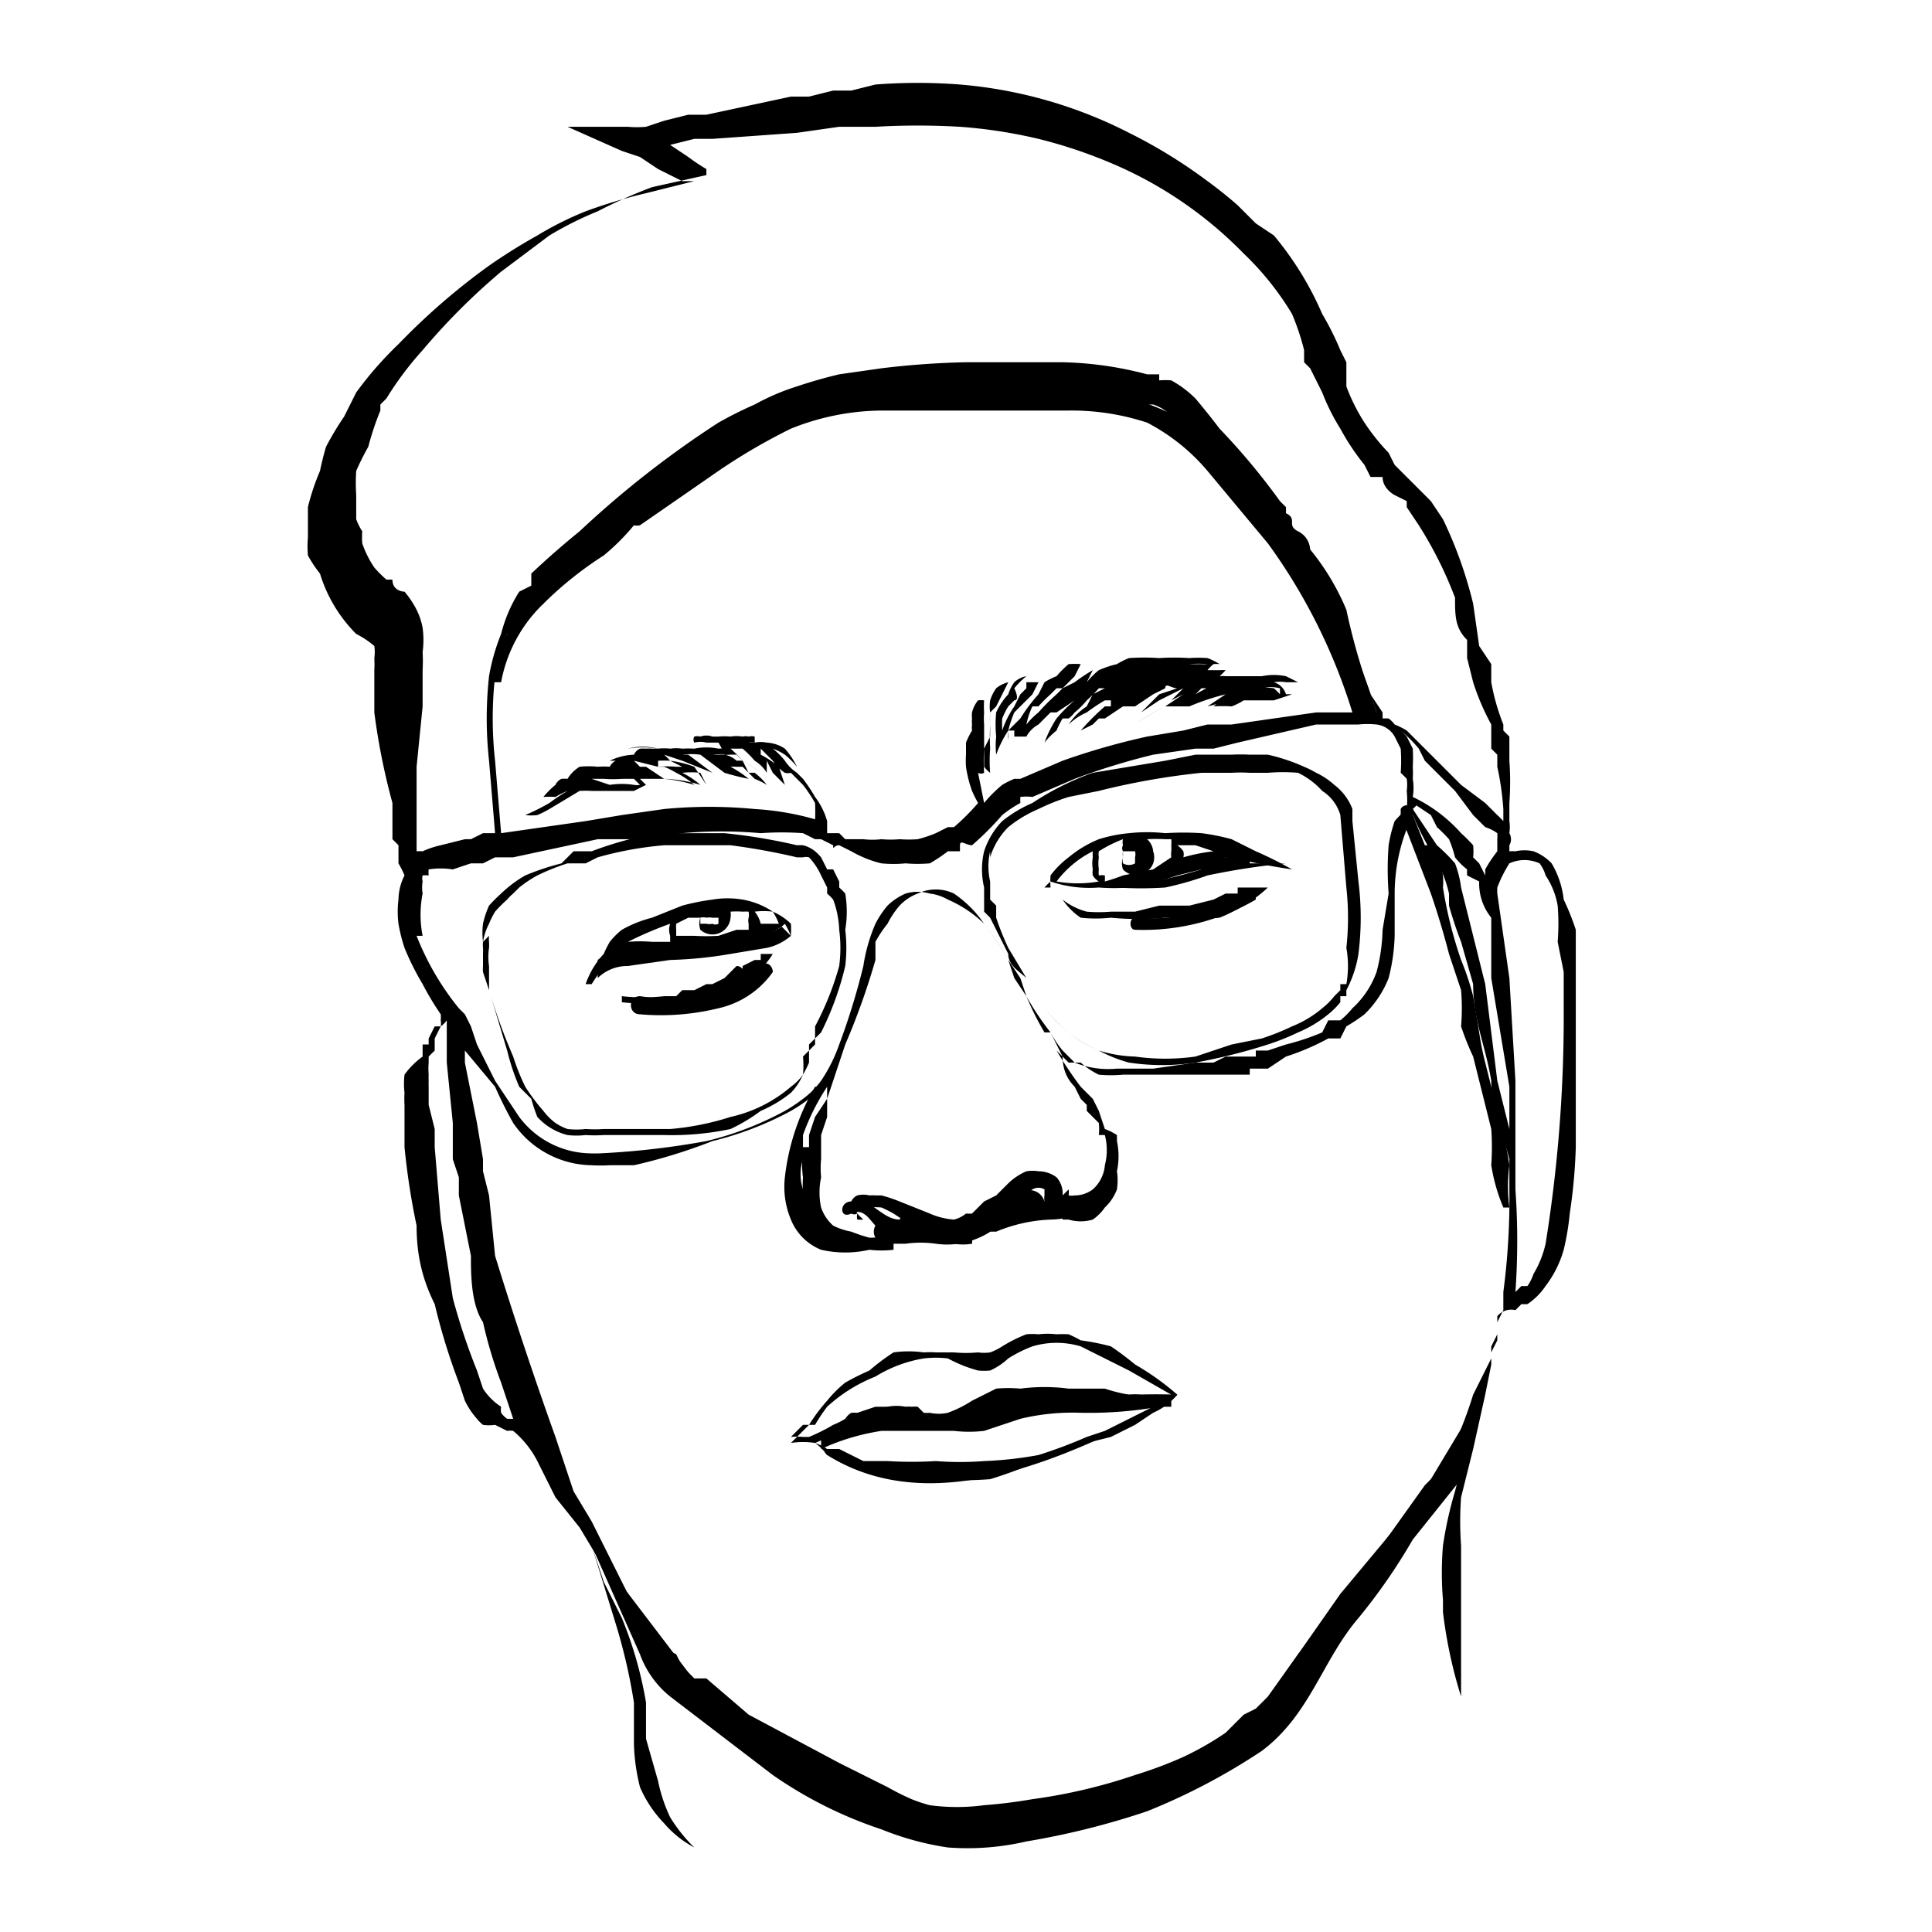 <svg xmlns="http://www.w3.org/2000/svg" viewBox="0 0 32 32"><path d="M18.3 19.8H18a1.3 1.3 0 01-.7.3.1.1 0 000-.2c-.1-.3-.5-.2-.6 0a.4.4 0 00-.1 0l-.5.4a1 1 0 01-.7 0 1 1 0 00-.3 0 .1.1 0 00-.2-.1c-.3 0-.5-.4-.8-.3-.2 0-.2.3 0 .2s.3.1.4.2a.2.2 0 000 .2 1.3 1.3 0 01-.7-.1 1 1 0 01-.5-.7.8.8 0 010-.5.1.1 0 000-.1v-.3a3.7 3.7 0 01.4-.8h-.2a3.8 3.8 0 00-.5 1.5 1.4 1.4 0 00.1.7.9.9 0 00.5.5 1.8 1.8 0 00.8 0 1.7 1.7 0 00.4 0v-.1h.2a1.8 1.8 0 01.5 0 1.3 1.3 0 00.9-.2h.1a2.6 2.6 0 01.9-.2 1.4 1.4 0 00.7-.2.1.1 0 000-.2zM9.8 25.6l.8 1.8a1.6 1.6 0 00.5.7l1.7 1.3a7 7 0 001.8.9 4.8 4.8 0 001.1.3 4.3 4.3 0 001.3-.1 12.9 12.9 0 002-.5 10.4 10.4 0 001.9-1c.8-.6 1-1.5 1.6-2.2a9.7 9.7 0 00.9-1.3l.8-1a1.9 1.9 0 00.1-1l-.6 1-.5.7-1 1.2-1.4 2-1.3.9-1.2.5-1.6.3h-1.5L12 28.4l-.6-.7zM12.6 16a1.2 1.2 0 01-.4.3l-.4.2a4.2 4.2 0 01-1.2 0c-.2 0-.2.3 0 .3a4 4 0 001.3-.1 1.5 1.5 0 00.9-.6c0-.1-.1-.2-.2-.1zM20.7 14.8a3.5 3.5 0 01-1.9.4c-.1 0-.1.2 0 .2a3.7 3.7 0 002-.5s0-.2-.1-.1zM21.2 14.3H21h-.3v-.1a.5.5 0 00-.4 0h-.4a.1.1 0 000 .2 8.2 8.2 0 01-1.4.3 6 6 0 00.8 0 5.4 5.4 0 00.7-.2 12 12 0 011.3-.2zM13 15.3a.8.8 0 01-.4.2l-.5.1a6.5 6.5 0 01-1 .1 5.4 5.4 0 00-.7 0 1 1 0 00-.5.2V16.2a.7.7 0 01.5-.2l.7-.1a6.9 6.9 0 001-.1l.6-.1a.9.9 0 00.4-.2l-.2-.2zM19.5 23.1h-2.2a1.5 1.5 0 00-.3.1h-.2l-1.1.3h-.3a.4.4 0 00-.1-.1 1.3 1.3 0 00-1 0v.1a1.8 1.8 0 00-.4.2 1.8 1.8 0 00-.3.1v.2a3.7 3.7 0 011-.3h1.2a2.2 2.2 0 00.5 0l.6-.2a3.7 3.7 0 011-.1 6.7 6.7 0 001.3-.1h.2v-.1z"/><path d="M18.7 23.6a8.1 8.1 0 01-1.4.5 4.3 4.3 0 01-2.9.2 3 3 0 01-.7-.3s-.1 0 0 .1c1.6 1 3.6.2 5.2-.6h-.2zM22.8 11.8a9.9 9.9 0 00-1.3-2.7l-1-1.2a5.3 5.3 0 00-1-1 5.2 5.2 0 00-2.9-.5H15a6.8 6.8 0 00-1.6.2 5.8 5.8 0 00-1.5.7l-1.6 1a.2.2 0 000 .3.6.6 0 01-.2 0 3.4 3.4 0 00-.4.3 2.8 2.8 0 00-.5.5 3 3 0 00-.5.5 2.6 2.6 0 00-.3.6 2.7 2.7 0 00-.3.8h.2A2.4 2.4 0 019 10a6 6 0 011-.8 3.7 3.7 0 00.5-.5.2.2 0 00.1 0l1.3-.9a9.8 9.8 0 011.2-.7 4.1 4.1 0 011.5-.3h3.1A4 4 0 0119 7a3.3 3.3 0 011 .8l1 1.2a9.5 9.5 0 011.4 2.8c.1.2.5.1.4 0zM25 20a2.7 2.7 0 010-.7 4.3 4.3 0 00-.1-.5l-.3-1.2a4.7 4.7 0 01-.1-.5l-.1-.6a4.5 4.5 0 00-.2-.6 7 7 0 01-.3-1.2 1 1 0 00-.2-.7h-.1l-.2-.5a.1.1 0 00-.2-.1v.1l.5 1.3a13.6 13.6 0 01.3 1l.2.6a3.6 3.6 0 010 .6 4.5 4.5 0 00.2.5l.3 1.2a4.3 4.3 0 010 .6 3 3 0 00.2.7h.2z"/><path d="M16.8 11.8l.1-.1.1-.1.1-.1c.1-.1 0 0 0 0l.1-.2c.1 0 0 0 0 0H17 17v.1l-.1.1c0 .1 0 0 0 0l-.1.2a1.6 1.6 0 00-.2.4 1.7 1.7 0 010-.2 1.3 1.3 0 01.1-.2l.1-.1c.1 0 0-.2 0-.2a1.4 1.4 0 01.2-.2.4.4 0 00-.2.1.7.7 0 00-.1.2 1.1 1.1 0 00-.2.3 2 2 0 000 .4v0a1.4 1.4 0 000 .3 1.9 1.9 0 01.2-.4 2 2 0 01.1-.3z"/><path d="M16.9 11.9l-.2.2a.9.9 0 000 .1.3.3 0 000 .1.7.7 0 010-.2h.2a.9.9 0 00-.1 0v.1h.2a.5.5 0 01.2-.2l.2-.2h.1l.3-.2a2.5 2.5 0 00-.3.3 1.9 1.9 0 00-.2.4 1.2 1.2 0 01.2-.2 1.4 1.4 0 01.1-.2h.1a.5.5 0 00.1-.1 1.3 1.3 0 00.2-.2 2 2 0 00.2-.2h.1l-.2.1-.1.2a1 1 0 00-.3.3 1 1 0 01.3-.2 3 3 0 01.3-.2h.3-.2v.1h-.1a4.1 4.1 0 00-.4.4l.2-.1.1-.1h.1l.3-.2h.2l.3-.2.2-.1c0-.1.1 0 .2 0l-.3.1-.3.3.3-.2.4-.2-.2.2.2-.1-.3.2a3.6 3.6 0 00-.5.3 4 4 0 01.5-.3h.4a3.9 3.9 0 01.6-.2l-.3.2a3.3 3.3 0 00.6-.2h.1a2.3 2.3 0 00-.3 0 2.2 2.2 0 00-.3.2 2.5 2.5 0 01.3 0 1 1 0 00.2-.1h.5l.3-.1a.7.7 0 00-.1 0 .3.3 0 00-.2-.2.6.6 0 01.2 0h.2l-.2-.1a1 1 0 00-.4 0h-.6a.5.5 0 00-.1 0 1 1 0 00.1-.1 1 1 0 00-.1 0H20a.6.6 0 01.1-.1.4.4 0 01.1 0 1 1 0 00-.2-.1 1.9 1.9 0 00-.3 0 3.7 3.7 0 00-.5 0 3.6 3.6 0 00-.5 0 1.2 1.2 0 00-.2.1 1.7 1.7 0 00-.3.1 1.3 1.3 0 00-.2.2l.1-.2a2.8 2.8 0 00-.3.2l-.2.1-.1.1a3.3 3.3 0 00-.3.3 1.3 1.3 0 00-.2.2.5.5 0 000 .2.9.9 0 010-.2 1.3 1.3 0 01.1-.3h.1a2.2 2.2 0 01.2-.2l.1-.1h.1l.2-.2.1-.2a1.2 1.2 0 00-.2 0 1.6 1.6 0 00-.2.2 1.2 1.2 0 00-.2.1l-.1.2a2.8 2.8 0 00-.3.4zm3.4-.6h-.1a3.3 3.3 0 00-.4.2l.1-.1h.2a.9.9 0 00.1 0v-.1zm-1.9-.1h.2zm1.3.3zm0 0zm1.5 0a1.2 1.2 0 00-.1-.1 1 1 0 00-.3 0h.1a.6.6 0 01.3 0zm-.3-.3h.1-.2l-.1.1h-.1.2zm-1.7-.2a3.7 3.7 0 01.5 0 1.8 1.8 0 01.3 0 1 1 0 01.1 0 .6.6 0 00-.1 0 .6.6 0 01-.1 0h-.2a6.4 6.4 0 00-.8 0h.3zM17 12.2zm0 0zm0 0zM11.3 12.4a.7.7 0 00-.2 0 .9.9 0 00-.2 0 1 1 0 00-.5 0 1.5 1.5 0 01.5 0h-.1a.8.8 0 00-.1 0 .8.8 0 00-.1 0 .2.2 0 00-.1.1 1 1 0 00-.4.1h.1a.2.2 0 00-.1.1 1.3 1.3 0 00-.2 0 1.4 1.4 0 00-.3 0 .6.6 0 00-.2.2.6.6 0 00-.1 0 .2.2 0 00-.1.1 1.4 1.4 0 00-.2.2 1.5 1.5 0 01.2 0 1.4 1.4 0 01.2-.1 3 3 0 00-.3.2 3.6 3.6 0 01-.4.2.8.8 0 00.2 0 1.7 1.7 0 00.2-.1l.5-.3a1.7 1.7 0 01.2 0h.7l.2-.1-.1-.1h-.1.5a2.3 2.3 0 01.6.1 1.4 1.4 0 00-.3-.2 1.4 1.4 0 01.3 0l.1.2-.2-.3a1.8 1.8 0 00-.4-.1 1.3 1.3 0 00-.1-.1l.3.1.5.2.4.2-.4-.2-.4-.3h-.2.1a1.2 1.2 0 01.3 0l.4.3a4 4 0 00.4.1 1.8 1.8 0 00-.3-.2.8.8 0 01.1 0h.1l.2.2a1.2 1.2 0 01.2.1 1 1 0 00-.2-.2 1.4 1.4 0 00-.1 0l-.1-.2a.9.9 0 00-.1 0 .4.4 0 00-.2-.1v-.1a.7.7 0 00-.1 0 1 1 0 00-.4 0 1.9 1.9 0 00-.2 0zm-.5.2zm-.3 0l.4.1h.1a1.4 1.4 0 01.2.1 1.4 1.4 0 01.3.2 2.6 2.6 0 00-.5-.1H11l-.3-.2h-.1zm-1.2.5zm1.3-.1a.3.3 0 01-.1 0 1.3 1.3 0 00-.4 0l-.3-.1h.2a2 2 0 00.3 0h.2zm.7-.3h-.1a1.8 1.8 0 00-.3 0v-.1a2.1 2.1 0 01.2 0l.2.1zm.7-.2a.6.6 0 00-.1 0h-.2.1a1.3 1.3 0 01.3 0zM17.3 14.7a1.3 1.3 0 01.1-.1 2 2 0 00.8.1 3.2 3.2 0 00.5 0 4.8 4.8 0 00.8-.2l.4-.1.4-.2h.1a9.3 9.3 0 001 .2 6.2 6.2 0 00-.6-.3l-.4-.2a3.6 3.6 0 00-.5-.1 4.7 4.7 0 00-.6 0 2.8 2.8 0 00-.6 0 2.4 2.4 0 00-.5.1 1.9 1.9 0 00-.5.3 1.5 1.5 0 00-.3.3 1.4 1.4 0 000 .2zm2.8-.6a3 3 0 00-.5.1.2.2 0 000-.1.4.4 0 00-.1-.1h.3zm-1.5 0h.2a.2.2 0 010 .1v.1a.2.2 0 01-.2 0 .2.2 0 010-.1zm-.4 0a2.2 2.2 0 01.4-.2.2.2 0 000 .1.1.1 0 000 .1.3.3 0 000 .1.3.3 0 000 .2.3.3 0 00.5-.1.3.3 0 000-.2.3.3 0 00-.1-.2 2.8 2.8 0 01.3 0h.1a.5.5 0 010 .1.7.7 0 010 .1.4.4 0 000 .1l-.3.2-.5.1a3.1 3.1 0 01-.3.1 1.3 1.3 0 000-.1.3.3 0 00-.1 0 .4.4 0 010-.1.7.7 0 010-.2.3.3 0 010-.1zm-.1 0a.6.6 0 000 .1.6.6 0 000 .2.3.3 0 000 .1.3.3 0 00.1.1 2 2 0 01-.7 0 1.7 1.7 0 01.6-.5zM9.8 16.3a2.9 2.9 0 01.3-.4l.1-.1a1.9 1.9 0 01.6 0h1.1a2 2 0 00.4-.1 2.3 2.3 0 00.4-.2 1.7 1.7 0 00.3-.2 1.5 1.5 0 01.1.2 1.6 1.6 0 000-.2 1 1 0 00-.3-.2 1.3 1.3 0 00-.5-.2 1.5 1.5 0 00-.5 0 3.8 3.8 0 00-.5.1l-.5.2a2 2 0 00-.5.2 1.2 1.2 0 00-.2.2 1.6 1.6 0 00-.1.2 1.4 1.4 0 00-.3.5v.1-.1zm3.1-1h-.3a.5.5 0 00-.1-.2 1.2 1.2 0 01.3 0 1 1 0 01.1.2zm-1.3 0v-.1a.2.2 0 01.1 0 .3.3 0 01.1 0h.1v.1a.1.1 0 01-.1 0 .2.2 0 01-.1 0zm0-.1a.3.3 0 000 .2.3.3 0 00.5-.2.3.3 0 000-.1 1.3 1.3 0 01.2 0 .8.8 0 01.1 0 .3.3 0 010 .1.2.2 0 000 .1v.1h-.2l-.3.1a3.4 3.4 0 01-.4 0h-.3v-.1a.6.6 0 010-.1l.2-.1m-.3.1a.3.3 0 000 .2v.1h-.3a2.3 2.3 0 00-.4 0 6.2 6.2 0 01.7-.3zM20.5 14.8h-.2l-.2.1-.4.1h-.5l-.4.1h-.4a2.3 2.3 0 01-.4 0 1.1 1.1 0 01-.4-.2 1.1 1.1 0 00.3.3 2.3 2.3 0 00.5 0 4.7 4.7 0 00.9 0h.4a2.4 2.4 0 00.5 0 2.9 2.9 0 00.4-.2 2.3 2.3 0 00.4-.3h-.5zM12.6 15.9h-.1l-.2.1c0 .1 0 0-.1 0l-.2.2H12l-.2.1h-.1l-.2.1h-.2l-.1.1h-.2a3.2 3.2 0 01-.7 0v.1a3 3 0 00.7 0H11.8l.2-.1.1-.1.2-.1a1.6 1.6 0 00.5-.5h-.2z"/><path d="M26.1 16.7V16v-.6a4.1 4.1 0 00-.2-.5 1.5 1.5 0 00-.2-.6.8.8 0 00-.3-.2.7.7 0 00-.3 0 .7.7 0 00-.1 0V14a.2.2 0 000-.2.7.7 0 000-.2v-.3a4.9 4.9 0 000-.7v-.2V12.2l-.1-.1V12a3.6 3.6 0 01-.2-.7V11l-.2-.3-.1-.7a7 7 0 00-.5-1.4l-.2-.3-.1-.1-.2-.2-.2-.2-.1-.1-.1-.2a3.5 3.5 0 01-.4-.5 3.1 3.1 0 01-.3-.6V6l-.1-.2a4.7 4.7 0 00-.3-.6 5.3 5.3 0 00-.8-1.3l-.3-.2-.3-.3A7 7 0 0020 3a8.4 8.4 0 00-1.3-.8 7.5 7.5 0 00-2.8-.8 9.1 9.1 0 00-1.4 0l-.4.1h-.3l-.4.1h-.3l-1.4.3h-.3L11 2l-.3.1a1.7 1.7 0 01-.3 0h-1l.9.4.3.1.3.2.4.2h.2l-.8.2a8.5 8.5 0 00-1 .3 5.5 5.5 0 00-.8.4 9.6 9.6 0 00-.8.5 11.1 11.1 0 00-1.5 1.3 6 6 0 00-.7.8l-.1.2-.1.2a5 5 0 00-.3.5 4.9 4.9 0 00-.1.4 3.8 3.8 0 00-.2.6v.5a1.7 1.7 0 000 .3 2 2 0 00.2.3 2.4 2.4 0 00.6 1 1.5 1.5 0 01.3.2.7.7 0 010 .2 1.8 1.8 0 010 .2v.7a11 11 0 00.3 1.5v.6l.1.1v.3a1.6 1.6 0 01.1.2.9.9 0 00-.1.4 1.6 1.6 0 000 .4 2.7 2.7 0 00.1.4 4.4 4.4 0 00.3.6 4.7 4.7 0 00.3.5.6.6 0 010 .1.3.3 0 010 .1h-.1l-.1.2v.1H7v.2a1.3 1.3 0 00-.3.3 1.3 1.3 0 000 .3 1.6 1.6 0 000 .2V19a11.9 11.9 0 00.2 1.3c0 .5.1.9.3 1.3a10.4 10.4 0 00.4 1.3l.1.3a1.3 1.3 0 00.2.3.6.6 0 00.1.1.7.7 0 00.2 0l.2.1a.3.3 0 01.1 0 1.6 1.6 0 01.4.5l.3.6.4.5.3.5.4.8a3.5 3.5 0 00.5.8l.1.2.2.1.2.2.1.1.7.6a16.8 16.8 0 001.5 1l.4.1.4.2a4.4 4.4 0 00.4.2 2.8 2.8 0 00.5.2 3.8 3.8 0 00.9 0 8.4 8.4 0 00.9 0 9.6 9.6 0 001.7-.5 7.3 7.3 0 00.8-.4 5.5 5.5 0 00.8-.5l.2-.1.2-.1.1-.2.2-.2.5-.7 1-1.4.6-.7.5-.7.3-.4v-.2h.1V24l.2-.3v.2l-.2.8a6.4 6.4 0 00-.2.9 5.5 5.5 0 000 .9v.2a7.7 7.7 0 00.3 1.4v-.8-.4-.5-.8a5.5 5.5 0 010-.8l.2-.8.2-.9.1-.5v-.2l.1-.2v-.4a.3.3 0 01.3-.1l.1-.1a.8.8 0 00.1 0 1.1 1.1 0 00.3-.3 1.8 1.8 0 00.3-.6 4.3 4.3 0 00.1-.6 9 9 0 00.1-1.1v-1.2-1.1zm-1.3-2.8zm0 .1v.1a2.2 2.2 0 00-.2.3v.1l-.1-.2-.1-.1a1 1 0 000-.2 2.7 2.7 0 00-.2-.2 2.5 2.5 0 00-.8-.6.9.9 0 000-.3 1.7 1.7 0 000-.2 2.8 2.8 0 000-.3l-.1-.2a.9.9 0 00-.1-.1 2.3 2.3 0 01.3.3l.1.2.2.2.3.3.3.4.2.2a.7.7 0 01.2.1.7.7 0 010 .1v.1zm-1.4-.7l.3.2.1.2a2.5 2.5 0 01.2.2 2 2 0 01.1.3 1.1 1.1 0 00.2.2.8.8 0 000 .1l.2.1c0 .1 0 0 0 0a.9.9 0 00.2.6v1L25 18v.7l-.2-.8-.2-1.6-.2-.8-.2-.8a1.7 1.7 0 00-.1-.4 2.9 2.9 0 00-.3-.3l-.4-.6a1.4 1.4 0 00.1-.1zm-17-3.7a2 2 0 01-.2-.2A1.7 1.7 0 016 9a1.3 1.3 0 010-.2 1 1 0 01-.1-.2v-.4a3 3 0 010-.4 4.3 4.3 0 01.2-.4 4.7 4.7 0 01.2-.6v-.1l.1-.1a5.4 5.4 0 01.6-.8 10.8 10.8 0 011.3-1.3l.8-.6a5.7 5.7 0 01.8-.4 8.3 8.3 0 01.9-.4l.9-.2v-.1a3 3 0 01-.3-.2l-.3-.2H11h.1l.4-.1h.3l1.4-.1.7-.1h.6a12 12 0 011.4 0 8.2 8.2 0 011.3.2 8 8 0 011.2.4 6.7 6.7 0 012.2 1.5 4.8 4.8 0 01.8 1 4 4 0 01.2.6v.2l.1.1.2.4a3.5 3.5 0 00.3.6 3.9 3.9 0 00.4.6l.1.2h.2c0 .2.2.3.2.3l.2.1v.1l.2.3a6.6 6.6 0 01.6 1.2c0 .3 0 .5.2.7v.3l.1.4a4 4 0 00.3.7V12.4l.1.1v.2a4.8 4.8 0 01.1.7v.2a1.3 1.3 0 00-.1-.1l-.2-.2-.4-.3-.3-.3-.2-.2-.2-.2-.2-.2a1.4 1.4 0 00-.2-.1.5.5 0 00-.1-.1.9.9 0 00-.1 0v-.1l-.2-.3a10.6 10.6 0 01-.4-1.4 4 4 0 00-.6-1s0-.2-.2-.3 0-.2-.2-.3v-.1l-.1-.1a11.1 11.1 0 00-1-1.2 12.3 12.3 0 00-.4-.5 1.8 1.8 0 00-.4-.3 1.3 1.3 0 00-.2 0v-.1H19a5.9 5.9 0 00-1.4-.2H16a13.8 13.8 0 00-1.4.1l-.7.1a8 8 0 00-.7.2 3.8 3.8 0 00-.7.3 6.4 6.4 0 00-.6.3 16.3 16.3 0 00-2.3 1.8 14.1 14.1 0 00-.8.7v.2l-.2.1a2.4 2.4 0 00-.3.7 3.4 3.4 0 00-.2.7 6.4 6.4 0 000 1.4l.1 1.2H8l-.2.1h-.1l-.4.1a1.5 1.5 0 00-.3.1.7.7 0 00-.1 0v-1.4l.1-1v-.6a2.8 2.8 0 000-.3 1.5 1.5 0 000-.4 1.1 1.1 0 00-.1-.3 1.5 1.5 0 00-.2-.3s-.2 0-.2-.2zm9.9 3.7l-.1-.5a.1.1 0 00.1 0 3.1 3.1 0 010-.4l.1-.2V12a1.2 1.2 0 010-.2l.1-.1.1-.2.1-.2a.5.5 0 00-.2.1.7.7 0 00-.1.2.7.7 0 000 .2 1.8 1.8 0 000 .2 3.7 3.7 0 000 .4 2.5 2.5 0 000 .4.5.5 0 01-.1-.1v-.2-.4-.1a1.3 1.3 0 010-.2 1.4 1.4 0 010-.2.4.4 0 00-.1 0 .5.5 0 00-.1.2.4.4 0 000 .1.4.4 0 000 .1.4.4 0 000 .1 1.3 1.3 0 00-.1.2v.2a1.4 1.4 0 000 .2 2 2 0 00.1.4 2.1 2.1 0 00.1.2 3.6 3.6 0 01-.4.4h-.1l-.2.1a2.1 2.1 0 01-.3.1 2 2 0 01-.3 0 1.7 1.7 0 01-.3 0 1.3 1.3 0 01-.3 0H14l-.1-.1h-.2v-.2a1.2 1.2 0 00-.2-.4 2.7 2.7 0 00-.2-.3l-.1-.1v-.1a1.3 1.3 0 00-.2-.3.6.6 0 00-.3-.1.5.5 0 00-.2 0v-.1a.2.2 0 00-.1 0 .2.2 0 00-.1 0 .6.6 0 00-.2 0 1 1 0 00-.2 0h-.1a.3.3 0 00-.2 0 .2.2 0 00-.1 0 .1.1 0 000 .1.4.4 0 01.2 0h.2a1.3 1.3 0 01.1.2h.2l.1.1a2.4 2.4 0 01.3.2 2.1 2.1 0 00-.3-.2 2 2 0 00-.2-.2h.2a1.7 1.7 0 01.2.2.6.6 0 01.2.2v-.2l.1.2.2.2-.1-.3a1.6 1.6 0 00-.3-.2v-.1l.2.2a.7.7 0 00.2.2.2.2 0 00.1 0l.2.2a2.5 2.5 0 01.2.3 3.4 3.4 0 010 .3h.1a4.6 4.6 0 00-1.1-.2 7.8 7.8 0 00-1.5 0l-.7.1-.6.1-1.4.2-.1-1.2a6.3 6.3 0 010-1.4 3.3 3.3 0 01.2-.7A2.2 2.2 0 019 10l.1-.2.1-.1A11.5 11.5 0 0110 9a16.1 16.1 0 012.3-1.7 6 6 0 01.6-.3 3.4 3.4 0 01.6-.2l.7-.1.7-.1a13 13 0 011.4 0h2a4.1 4.1 0 01.7.1h.1a.8.8 0 01.2.1 1.5 1.5 0 01.2.2l.2.2.3.3a11.1 11.1 0 01.9 1v.2l.2.1.2.3.4.5.2.3.2.3.2.7c0 .2.2.4.4.6l.1.3a1.9 1.9 0 00-.3 0h-.7l-1.4.2H20l-.4.1-.6.1a11.6 11.6 0 00-1.4.4l-.7.3h-.1a1.5 1.5 0 00-.2.1 2.2 2.2 0 00-.3.3zm-3.6-.7zm-.3-.3a.3.3 0 01.1 0zm.2 0zm.6.5a.7.7 0 01-.2-.2 1.2 1.2 0 00-.2-.2 1 1 0 01.2.1 1.4 1.4 0 01.2.2zM7 15.5a1.8 1.8 0 010-.7.6.6 0 010-.2.2.2 0 010-.1.4.4 0 01.1 0 .6.6 0 010-.1 1.3 1.3 0 01.4 0l.3-.1H8l.2-.1h.3l1.4-.3h.7l.7-.1a7.4 7.4 0 011.3 0 4.9 4.9 0 01.7 0l.2.1h.1l.2.1c0 .1 0 0 .1 0l.2.1a1.9 1.9 0 00.2.1 1.7 1.7 0 00.3.1 2 2 0 00.4 0 2.3 2.3 0 00.4 0 2.5 2.5 0 00.3-.2h.2V14c0-.1.1 0 .2 0a5 5 0 00.5-.5 2 2 0 01.3-.2 1.3 1.3 0 010-.1.8.8 0 01.2 0l.7-.3a11.4 11.4 0 011.3-.4l.7-.1h.3l.4-.1 1.3-.3h.7a1.5 1.5 0 01.3 0 .4.4 0 01.3.2l.1.2a2.8 2.8 0 010 .4 1.6 1.6 0 01.1.1.7.7 0 010 .2 1.5 1.5 0 010 .3 2 2 0 00-.2.2 2.4 2.4 0 00-.1.4 5.3 5.3 0 000 .8l-.1.6a3 3 0 01-.1.7 1.5 1.5 0 01-.4.6 1.3 1.3 0 01-.2.2h-.2l-.1.2a4 4 0 01-.6.2l-.3.1h-.2v.1H20.3l-.2.1H19.8l-.7.1H19h-.5a1.5 1.5 0 01-.7-.1l-.1-.1-.1-.1a1.8 1.8 0 01-.2-.3 4.5 4.5 0 01-.4-.6l-.1-.3-.2-.3a5.6 5.6 0 00-.4-.6 2 2 0 00-.6-.4.8.8 0 00-.3-.1.7.7 0 00-.4 0 1 1 0 00-.3.2 1.6 1.6 0 00-.2.3 2.8 2.8 0 00-.2.7 11.5 11.5 0 01-.4 1.3 2.6 2.6 0 01-.3.6 1.4 1.4 0 01-.3.3 2.6 2.6 0 01-.3.2 5.3 5.3 0 01-1.3.5 13.3 13.3 0 01-1.7.2 2.4 2.4 0 01-.3 0 1.5 1.5 0 01-1.1-.6l-.4-.6-.3-.6-.1-.3-.1-.2-.1-.1a4.5 4.5 0 01-.7-1.2zm10.6 4.3a.4.4 0 00-.1-.3.5.5 0 00-.3-.1.6.6 0 00-.2 0 1 1 0 00-.3.2l-.2.2-.2.1-.2.2a.6.6 0 01-.1 0 .5.5 0 01-.2.1 1.2 1.2 0 01-.4-.1l-.5-.2a2.3 2.3 0 00-.3-.1h-.1a.7.7 0 00-.1 0 .4.4 0 00-.2 0 .2.2 0 00-.1.1.2.2 0 000 .2.1.1 0 00.1 0 .9.9 0 00.1.1 1.3 1.3 0 01.2 0 1.6 1.6 0 01.2.2.1.1 0 010 .1.5.5 0 01-.2 0h-.1a2.6 2.6 0 01-.3-.1 1.1 1.1 0 01-.3-.1.7.7 0 01-.2-.3 1.2 1.2 0 010-.5 1.6 1.6 0 010-.3V18.8l.1-.3v-.3l.2-.6.1-.3a11.7 11.7 0 00.5-1.4v-.3a2 2 0 01.2-.3 1.5 1.5 0 01.2-.3.8.8 0 01.3-.2.7.7 0 01.6 0 1.9 1.9 0 01.5.5 5.2 5.2 0 01.4.6l.1.3.2.3a4.6 4.6 0 00.3.6h.1l.2.4q0 .3.2.5l.1.2.1.1v.1l.2.2a.9.9 0 010 .2h.1a1 1 0 010 .5.6.6 0 01-.2.4.5.5 0 01-.3.1.3.3 0 01-.1 0 .4.4 0 000-.1zm-.3.1a.5.5 0 01-.1 0 .7.7 0 01-.2.1.6.6 0 01-.2 0l.1-.1a.7.7 0 01.2-.2.2.2 0 01.2 0v.1a.3.3 0 000 .1zm-2.5.4h-.1l-.2-.1a1.4 1.4 0 00-.2 0 .7.7 0 01-.1 0 .2.2 0 010-.1.1.1 0 010-.1.3.3 0 01.2 0 1.1 1.1 0 01.2 0 2.3 2.3 0 01.2.1l.3.2a.8.8 0 01-.2 0zm-6.2 3.2h-.2a.4.4 0 01-.1-.1.3.3 0 010-.1A1 1 0 018 23l-.1-.3a10.4 10.4 0 01-.4-1.2l-.2-1.3-.1-1.2v-.3l-.1-.4v-.1-.2a1 1 0 010-.1.9.9 0 010-.1 1.2 1.2 0 010-.2v-.1l.1-.1v-.2l.1-.2a.4.4 0 00.1-.1v.7l.1 1v.6l.1.3v.3l.2 1c0 .3 0 .8.2 1.1a7.3 7.3 0 00.3 1l.2.6zm15.5.4v.1l-.1.1-.1.2-.3.3-.5.7-.5.7-1.1 1.4-.5.7-.2.2-.2.1-.1.1-.2.2a5 5 0 01-.7.4 7 7 0 01-.8.3 9 9 0 01-1.7.4 8.3 8.3 0 01-.8.1 3.4 3.4 0 01-.9 0 2.5 2.5 0 01-.3-.1 4.2 4.2 0 01-.4-.2l-.4-.2-.4-.2-1.5-.8-.7-.6h-.2l-.2-.2-.1-.2-.2-.1a3.5 3.5 0 01-.5-.7l-.2-.4-.2-.4-.3-.6-.3-.5-.3-.9a71 71 0 01-1-3l-.1-1-.1-.4v-.2l-.1-.6-.2-1v-.4-.1.3l.5.6a6.9 6.9 0 00.3.6 1.6 1.6 0 001.3.7 2.5 2.5 0 00.3 0h.4a8.9 8.9 0 001.3-.4 5.4 5.4 0 001.3-.5 2.6 2.6 0 00.3-.2 1.5 1.5 0 00.3-.2v-.1.3l-.2.3-.1.3v.2h-.1a.7.7 0 000 .1 1.4 1.4 0 000 .4 2.3 2.3 0 000 .3 1 1 0 00.1.3.9.9 0 00.3.3 1.3 1.3 0 00.3.2 2.7 2.7 0 00.3 0h.2a.6.6 0 00.2 0 .2.2 0 00.1 0 .2.2 0 000-.1.7.7 0 00.2 0 .3.3 0 00.2-.1 1.4 1.4 0 00.6.2.9.9 0 00.3 0 .6.6 0 000-.1.7.7 0 00.1 0 1 1 0 00.2-.1l.2-.2.1-.2a.6.6 0 00.4.1 1.2 1.2 0 00.1 0 .3.3 0 00.1 0 .4.4 0 00.1 0 .4.4 0 00.2 0 .5.5 0 000 .1h.1a.7.7 0 00.4 0 .8.8 0 00.2-.2.8.8 0 00.2-.3 1 1 0 000-.3 1.2 1.2 0 000-.5v-.1a1 1 0 00-.2-.1l-.1-.3-.1-.2-.2-.2a6 6 0 01-.4-.6l.1.1.1.1h.2a1.3 1.3 0 00.3.2 2.2 2.2 0 00.4 0h2.1v-.1H21l.3-.2a4 4 0 00.7-.3h.2l.1-.2a2.9 2.9 0 00.3-.2 1.7 1.7 0 00.4-.6 3.1 3.1 0 00.1-.7v-.7a3 3 0 01.3-1.3 5.4 5.4 0 00.3.6 2.1 2.1 0 01.3.7v.2a6.5 6.5 0 00.2.6l.2.7c0 .6.2 1 .3 1.6 0 .5.2.9.3 1.3v.5a11.8 11.8 0 01-.1 1.7v.3l-.1.2v.2l-.1.2v.2l-.1.2-.2.4a7.3 7.3 0 01-.3.8zm1.8-7.2a23.7 23.7 0 01-.3 3.9 1.7 1.7 0 01-.2.5.8.8 0 01-.1.2.6.6 0 01-.1 0l-.1.1a12 12 0 000-1.7v-.4-.5-.9l-.1-1.7-.2-1.4a1.1 1.1 0 010-.1 2.2 2.2 0 01.2-.4.6.6 0 01.5 0 .6.6 0 01.1.2 1.3 1.3 0 01.2.5 3.8 3.8 0 010 .6l.1.5v.6z"/><path d="M19.5 23.1a4.4 4.4 0 00-.7-.5 5 5 0 00-.4-.3 4 4 0 00-.5-.1 2.2 2.2 0 00-.2-.1 1.7 1.7 0 00-.2 0 1.3 1.3 0 00-.3 0 1 1 0 00-.2 0 2.4 2.4 0 00-.4.2 1 1 0 01-.2.1.7.7 0 01-.2 0 2.2 2.2 0 01-.4 0h-.3a1.4 1.4 0 00-.2 0 1.8 1.8 0 00-.5 0 3.6 3.6 0 00-.4.3 4.5 4.5 0 00-.4.2 2 2 0 00-.3.3 3 3 0 00-.3.4l-.3.3a1.3 1.3 0 01.4 0 .9.9 0 01.2.2h.1l.2.1a4 4 0 00.7.2 3.8 3.8 0 00.8.1 5.8 5.8 0 00.9 0 6.8 6.8 0 00.8-.3 8.4 8.4 0 00.8-.3l.4-.1.4-.2.3-.2a1.1 1.1 0 00.4-.3zm-6 .5a2.9 2.9 0 01.2-.3 2.6 2.6 0 01.8-.5 2.2 2.2 0 01.8-.3 1.7 1.7 0 01.4 0 2.3 2.3 0 00.5.2 1 1 0 00.2 0 1.1 1.1 0 00.3-.2 2.2 2.2 0 01.4-.2 1.4 1.4 0 01.8 0l.4.2.4.2.7.4a7.6 7.6 0 00-.5 0 1 1 0 00-.2 0 2.6 2.6 0 01-.4-.1H18h-.3a3.1 3.1 0 00-.8 0 2.2 2.2 0 00-.4 0l-.4.2a2 2 0 01-.4.2.7.7 0 01-.3 0 .5.5 0 01-.1 0l-.1-.1a.6.6 0 00-.1 0 .5.5 0 00-.1 0 .8.8 0 00-.3 0h-.2l-.3.1a1 1 0 00-.1 0 .3.3 0 00-.1.1 1.3 1.3 0 01-.2.1 3 3 0 01-.4.2h-.1a1.1 1.1 0 00-.2 0l.2-.2zm5.6-.3l-.4.2-.4.2-.3.1a8 8 0 01-.8.3 6.3 6.3 0 01-.9.1 5.2 5.2 0 01-.8 0 6.7 6.7 0 01-.8 0h-.4l-.2-.1-.2-.1h-.2a.9.9 0 00-.2-.1 3 3 0 00.4-.2 1.6 1.6 0 00.2 0v-.1a.6.6 0 01.2 0l.4-.2h.2a.7.7 0 01.2 0 .5.5 0 01.1 0h.1a.8.8 0 00.1.1.9.9 0 00.5 0 2.3 2.3 0 00.4 0l.3-.2a2 2 0 01.4 0 4.7 4.7 0 01.8-.1h.4a2.2 2.2 0 00.4 0h.8a1.2 1.2 0 01-.3.1zM8 15.8v.2a.6.6 0 000 .1l.1.3.3 1a3.8 3.8 0 00.2.6l.2.2a2.8 2.8 0 00.1.3 1 1 0 00.5.3 1.3 1.3 0 00.3 0 2.3 2.3 0 00.3 0H11a4.7 4.7 0 001.1-.1 2.9 2.9 0 00.5-.3 2.1 2.1 0 00.5-.3 1 1 0 00.2-.3 1.8 1.8 0 00.1-.2v-.3l.1-.1.1-.1a5 5 0 00.4-1.1 2.5 2.5 0 000-.6 1.8 1.8 0 000-.6 1.1 1.1 0 00-.1-.1v-.1l-.1-.2h-.1l-.1-.2a.8.8 0 00-.1-.1.5.5 0 00-.2-.1 1.4 1.4 0 00-.1 0 9.4 9.4 0 00-1.2-.2h-.3-.8a5.9 5.9 0 00-1.1.3h-.3l-.2.2a4.2 4.2 0 00-.6.2 2 2 0 00-.4.3 2.5 2.5 0 00-.2.2 1.5 1.5 0 00-.1.3 1.2 1.2 0 000 .3.5.5 0 000 .1 1 1 0 010 .1zm0-.2a1 1 0 01.1-.3 1.4 1.4 0 01.1-.2 2.2 2.2 0 01.2-.2.7.7 0 01.1-.1l.1-.1a2 2 0 01.3-.2 3.7 3.7 0 01.5-.2h.3l.2-.1A5.8 5.8 0 0111 14h1.1a10.9 10.9 0 011.1.2h.1a.2.2 0 01.1 0 1.1 1.1 0 01.2.3l.1.2v.1a.9.9 0 01.1.1 1.6 1.6 0 01.1.5 2.3 2.3 0 010 .6 4.9 4.9 0 01-.4 1V17.3l-.2.2a1.6 1.6 0 010 .3.9.9 0 01-.2.2 2.3 2.3 0 01-1 .5 4.5 4.5 0 01-1 .2H10a2.2 2.2 0 01-.3 0 1.3 1.3 0 01-.3 0 .9.9 0 01-.2-.1 1 1 0 01-.2-.2 3.3 3.3 0 01-.3-.4 3.6 3.6 0 01-.2-.5 9.7 9.7 0 01-.4-1.1V16a1 1 0 010-.3 1 1 0 000-.1.5.5 0 010-.1zM16.3 14.8V15.1l.1.1.3.6c0 .2.2.3.3.4l.3.5a2.8 2.8 0 00.4.4 2 2 0 00.5.3 2.3 2.3 0 00.5.2 3.7 3.7 0 001.1 0 9.5 9.5 0 001.2-.3 4 4 0 00.5-.2 2 2 0 00.5-.3 1.3 1.3 0 00.2-.2v-.1h.1v-.1a1.9 1.9 0 00.2-.6 4.8 4.8 0 000-1.2l-.1-1v-.2a.9.9 0 00-.3-.4 1.2 1.2 0 00-.3-.2 1.7 1.7 0 00-.2-.1 3.1 3.1 0 00-.6-.2H20.7a2.7 2.7 0 00-.3 0h-.6l-.5.1-.6.1-.6.1a4.6 4.6 0 00-1 .5 2.2 2.2 0 00-.5.3 1.3 1.3 0 00-.3.5 1.3 1.3 0 000 .6v.1zm.1-.6a1.2 1.2 0 01.3-.5 2.1 2.1 0 01.5-.3 3.5 3.5 0 01.5-.2l.5-.1a12 12 0 011.7-.3h.5a2.4 2.4 0 01.3 0H21a3 3 0 01.5 0 1.3 1.3 0 01.4.3.7.7 0 01.3.4l.1 1.2a4.6 4.6 0 010 1 1.7 1.7 0 010 .6h-.1v.1c0 .1 0 0 0 0l-.1.1a1.2 1.2 0 01-.2.2 1.8 1.8 0 01-.5.3 4 4 0 01-.5.2l-.5.1-.6.2a3.6 3.6 0 01-1 0 2.2 2.2 0 01-.6-.1 1.9 1.9 0 01-.5-.3 2.6 2.6 0 01-.4-.4l-.3-.5-.3-.5a4.6 4.6 0 01-.2-.5V15l-.1-.1v-.2-.1a1.1 1.1 0 010-.5zM10.9 29.5l-.2-.7v-.6a6.5 6.5 0 00-.4-1.4l-.3-.6-.2-.6.4 1.3a9.4 9.4 0 01.3 1.3v.7a3.3 3.3 0 00.1.7 2 2 0 00.4.6 1.7 1.7 0 00.5.4 2.6 2.6 0 01-.4-.5 2.6 2.6 0 01-.2-.6z"/></svg>